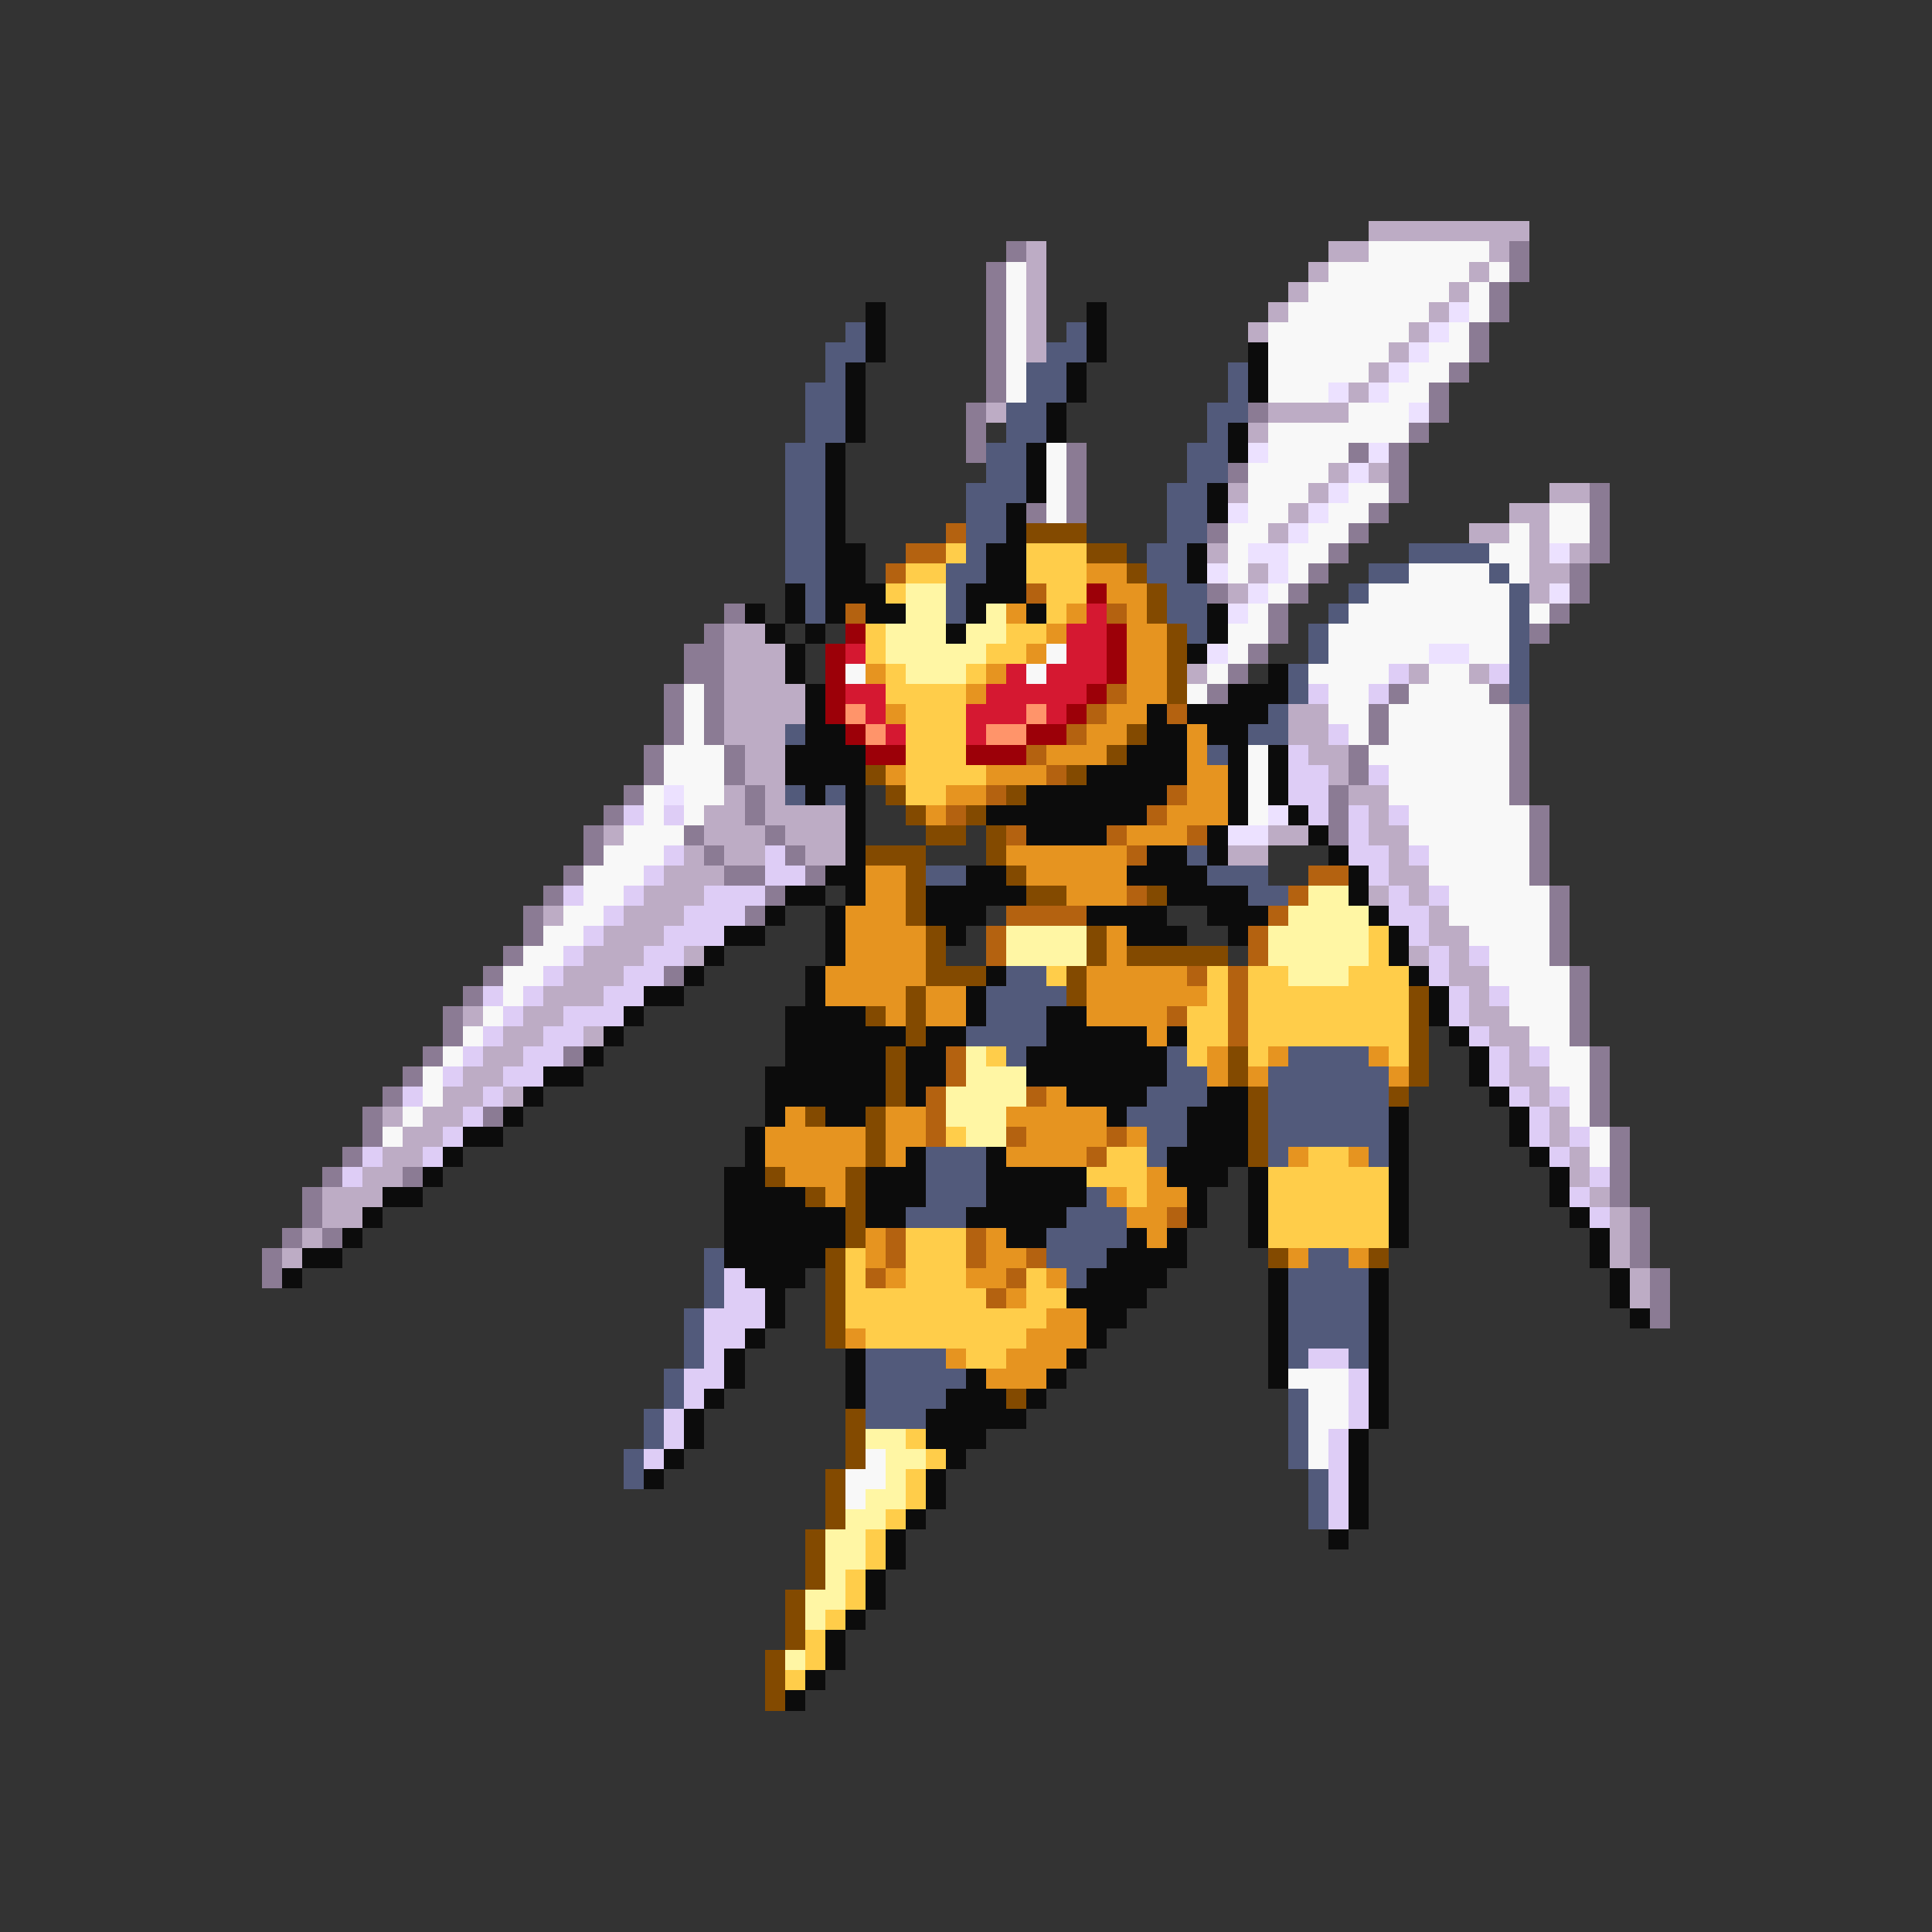 <svg xmlns="http://www.w3.org/2000/svg" viewBox="0 -0.5 96 96" shape-rendering="crispEdges">
<rect x="0" y="-0.5" width="96" height="96" fill="#333333" stroke="none"/>
<path stroke="#bdacc5" d="M68 11h8M51 12h1M66 12h2M74 12h1M51 13h1M65 13h1M73 13h1M51 14h1M64 14h1M72 14h1M51 15h1M63 15h1M71 15h1M51 16h1M62 16h1M70 16h1M51 17h1M69 17h1M68 18h1M67 19h1M49 20h1M63 20h4M62 21h1M66 23h1M68 23h1M61 24h1M65 24h1M77 24h2M64 25h1M75 25h2M63 26h1M73 26h2M76 26h1M60 27h1M76 27h1M78 27h1M62 28h1M76 28h2M61 29h1M76 29h1M36 31h2M36 32h3M36 33h3M59 33h1M70 33h1M73 33h1M36 34h4M36 35h4M64 35h2M36 36h3M64 36h2M37 37h2M65 37h2M37 38h2M66 38h1M36 39h1M38 39h1M67 39h2M35 40h2M38 40h4M68 40h1M30 41h1M35 41h3M39 41h3M63 41h2M68 41h2M34 42h1M36 42h2M40 42h2M61 42h2M69 42h1M33 43h3M69 43h2M32 44h3M68 44h1M70 44h1M27 45h1M31 45h3M71 45h1M30 46h3M71 46h2M29 47h3M34 47h1M70 47h1M72 47h1M28 48h3M72 48h2M27 49h3M73 49h1M23 50h1M26 50h2M73 50h2M25 51h2M29 51h1M74 51h2M24 52h2M75 52h1M23 53h2M75 53h2M22 54h2M25 54h1M76 54h1M19 55h1M21 55h2M77 55h1M20 56h2M77 56h1M19 57h2M78 57h1M18 58h2M78 58h1M16 59h3M79 59h1M16 60h2M80 60h1M15 61h1M80 61h1M14 62h1M80 62h1M81 63h1M81 64h1" />
<path stroke="#8b7b94" d="M50 12h1M75 12h1M49 13h1M75 13h1M49 14h1M74 14h1M49 15h1M74 15h1M49 16h1M73 16h1M49 17h1M73 17h1M49 18h1M72 18h1M49 19h1M71 19h1M48 20h1M62 20h1M71 20h1M48 21h1M70 21h1M48 22h1M53 22h1M67 22h1M69 22h1M53 23h1M61 23h1M69 23h1M53 24h1M69 24h1M79 24h1M51 25h1M53 25h1M68 25h1M79 25h1M60 26h1M67 26h1M79 26h1M66 27h1M79 27h1M65 28h1M78 28h1M60 29h1M64 29h1M78 29h1M36 30h1M63 30h1M77 30h1M35 31h1M63 31h1M76 31h1M34 32h2M62 32h1M34 33h2M61 33h1M33 34h1M35 34h1M60 34h1M69 34h1M74 34h1M33 35h1M35 35h1M68 35h1M75 35h1M33 36h1M35 36h1M68 36h1M75 36h1M32 37h1M36 37h1M67 37h1M75 37h1M32 38h1M36 38h1M67 38h1M75 38h1M31 39h1M37 39h1M66 39h1M75 39h1M30 40h1M37 40h1M66 40h1M76 40h1M29 41h1M34 41h1M38 41h1M66 41h1M76 41h1M29 42h1M35 42h1M39 42h1M76 42h1M28 43h1M36 43h2M40 43h1M76 43h1M27 44h1M38 44h1M77 44h1M26 45h1M37 45h1M77 45h1M26 46h1M77 46h1M25 47h1M77 47h1M24 48h1M33 48h1M78 48h1M23 49h1M78 49h1M22 50h1M78 50h1M22 51h1M78 51h1M21 52h1M28 52h1M79 52h1M20 53h1M79 53h1M19 54h1M79 54h1M18 55h1M24 55h1M79 55h1M18 56h1M80 56h1M17 57h1M80 57h1M16 58h1M20 58h1M80 58h1M15 59h1M80 59h1M15 60h1M81 60h1M14 61h1M16 61h1M81 61h1M13 62h1M81 62h1M13 63h1M82 63h1M82 64h1M82 65h1" />
<path stroke="#f8f8f8" d="M68 12h6M50 13h1M66 13h7M74 13h1M50 14h1M65 14h7M73 14h1M50 15h1M64 15h7M73 15h1M50 16h1M63 16h7M72 16h1M50 17h1M63 17h6M71 17h2M50 18h1M63 18h5M70 18h2M50 19h1M63 19h3M69 19h2M67 20h3M63 21h7M52 22h1M63 22h4M52 23h1M62 23h4M52 24h1M62 24h3M67 24h2M52 25h1M62 25h2M66 25h2M77 25h2M61 26h2M65 26h2M75 26h1M77 26h2M61 27h1M64 27h2M74 27h2M61 28h1M64 28h1M70 28h4M75 28h1M63 29h1M68 29h7M62 30h1M67 30h8M76 30h1M61 31h2M66 31h9M52 32h1M61 32h1M66 32h5M73 32h2M42 33h1M51 33h1M60 33h1M65 33h4M71 33h2M34 34h1M59 34h1M66 34h2M70 34h4M34 35h1M66 35h2M69 35h6M34 36h1M67 36h1M69 36h6M33 37h3M62 37h1M68 37h7M33 38h3M62 38h1M69 38h6M32 39h1M34 39h2M62 39h1M69 39h6M32 40h1M34 40h1M62 40h1M70 40h6M31 41h3M70 41h6M30 42h3M71 42h5M29 43h3M71 43h5M29 44h2M72 44h5M28 45h2M72 45h5M27 46h2M73 46h4M26 47h2M74 47h3M25 48h2M74 48h4M25 49h1M75 49h3M24 50h1M75 50h3M23 51h1M76 51h2M22 52h1M77 52h2M21 53h1M77 53h2M21 54h1M78 54h1M20 55h1M78 55h1M19 56h1M79 56h1M79 57h1M64 68h3M65 69h2M65 70h2M65 71h1M43 72h1M65 72h1M42 73h2M42 74h1" />
<path stroke="#0c0c0c" d="M43 15h1M54 15h1M43 16h1M54 16h1M43 17h1M54 17h1M62 17h1M42 18h1M53 18h1M62 18h1M42 19h1M53 19h1M62 19h1M42 20h1M52 20h1M42 21h1M52 21h1M61 21h1M41 22h1M51 22h1M61 22h1M41 23h1M51 23h1M41 24h1M51 24h1M60 24h1M41 25h1M50 25h1M60 25h1M41 26h1M50 26h1M41 27h2M49 27h2M59 27h1M41 28h2M49 28h2M59 28h1M39 29h1M41 29h3M48 29h3M37 30h1M39 30h1M41 30h1M43 30h2M48 30h1M51 30h1M60 30h1M38 31h1M40 31h1M47 31h1M60 31h1M39 32h1M59 32h1M39 33h1M63 33h1M40 34h1M61 34h3M40 35h1M57 35h1M59 35h4M40 36h2M57 36h2M60 36h2M39 37h4M56 37h3M61 37h1M63 37h1M39 38h4M54 38h5M61 38h1M63 38h1M40 39h1M42 39h1M51 39h7M61 39h1M63 39h1M42 40h1M49 40h8M61 40h1M64 40h1M42 41h1M51 41h4M60 41h1M65 41h1M42 42h1M57 42h2M60 42h1M66 42h1M41 43h2M48 43h2M56 43h4M67 43h1M39 44h2M42 44h1M46 44h5M58 44h4M67 44h1M38 45h1M41 45h1M46 45h3M54 45h4M60 45h3M68 45h1M36 46h2M41 46h1M47 46h1M56 46h3M61 46h1M69 46h1M35 47h1M41 47h1M69 47h1M34 48h1M40 48h1M49 48h1M70 48h1M32 49h2M40 49h1M48 49h1M71 49h1M31 50h1M39 50h4M48 50h1M52 50h2M71 50h1M30 51h1M39 51h6M46 51h2M52 51h5M58 51h1M72 51h1M29 52h1M39 52h5M45 52h2M51 52h7M73 52h1M27 53h2M38 53h6M45 53h2M51 53h7M73 53h1M26 54h1M38 54h6M45 54h1M53 54h4M60 54h2M74 54h1M25 55h1M38 55h1M41 55h2M55 55h1M59 55h3M69 55h1M75 55h1M23 56h2M37 56h1M59 56h3M69 56h1M75 56h1M22 57h1M37 57h1M45 57h1M49 57h1M58 57h4M69 57h1M76 57h1M21 58h1M36 58h2M43 58h3M49 58h5M58 58h3M62 58h1M69 58h1M77 58h1M19 59h2M36 59h4M43 59h3M49 59h5M59 59h1M62 59h1M69 59h1M77 59h1M18 60h1M36 60h6M43 60h2M48 60h5M59 60h1M62 60h1M69 60h1M78 60h1M17 61h1M36 61h6M50 61h2M56 61h1M58 61h1M62 61h1M69 61h1M79 61h1M15 62h2M36 62h5M55 62h4M79 62h1M14 63h1M37 63h3M54 63h4M63 63h1M68 63h1M80 63h1M38 64h1M53 64h4M63 64h1M68 64h1M80 64h1M38 65h1M54 65h2M63 65h1M68 65h1M81 65h1M37 66h1M54 66h1M63 66h1M68 66h1M36 67h1M42 67h1M53 67h1M63 67h1M68 67h1M36 68h1M42 68h1M48 68h1M52 68h1M63 68h1M68 68h1M35 69h1M42 69h1M47 69h3M51 69h1M68 69h1M34 70h1M46 70h5M68 70h1M34 71h1M46 71h3M67 71h1M33 72h1M47 72h1M67 72h1M32 73h1M46 73h1M67 73h1M46 74h1M67 74h1M45 75h1M67 75h1M44 76h1M66 76h1M44 77h1M43 78h1M43 79h1M42 80h1M41 81h1M41 82h1M40 83h1M39 84h1" />
<path stroke="#ece1ff" d="M72 15h1M71 16h1M70 17h1M69 18h1M66 19h1M68 19h1M70 20h1M62 22h1M68 22h1M67 23h1M66 24h1M61 25h1M65 25h1M64 26h1M62 27h2M77 27h1M60 28h1M63 28h1M62 29h1M77 29h1M61 30h1M60 32h1M71 32h2M33 39h1M63 40h1M61 41h2" />
<path stroke="#525a7b" d="M42 16h1M53 16h1M41 17h2M52 17h2M41 18h1M51 18h2M61 18h1M40 19h2M51 19h2M61 19h1M40 20h2M50 20h2M60 20h2M40 21h2M50 21h2M60 21h1M39 22h2M49 22h2M59 22h2M39 23h2M49 23h2M59 23h2M39 24h2M48 24h3M58 24h2M39 25h2M48 25h2M58 25h2M39 26h2M48 26h2M58 26h2M39 27h2M48 27h1M57 27h2M70 27h4M39 28h2M47 28h2M57 28h2M68 28h2M74 28h1M40 29h1M47 29h1M58 29h2M67 29h1M75 29h1M40 30h1M47 30h1M58 30h2M66 30h1M75 30h1M59 31h1M65 31h1M75 31h1M65 32h1M75 32h1M64 33h1M75 33h1M64 34h1M75 34h1M63 35h1M39 36h1M62 36h2M60 37h1M39 39h1M41 39h1M59 42h1M46 43h2M60 43h3M62 44h2M50 48h2M49 49h4M49 50h3M48 51h4M50 52h1M58 52h1M64 52h4M58 53h2M63 53h6M57 54h3M63 54h6M56 55h3M63 55h6M57 56h2M63 56h6M46 57h3M57 57h1M63 57h1M68 57h1M46 58h3M46 59h3M54 59h1M45 60h3M53 60h3M52 61h4M35 62h1M52 62h3M65 62h2M35 63h1M53 63h1M64 63h4M35 64h1M64 64h4M34 65h1M64 65h4M34 66h1M64 66h4M34 67h1M43 67h4M64 67h1M67 67h1M33 68h1M43 68h5M33 69h1M43 69h4M64 69h1M32 70h1M43 70h3M64 70h1M32 71h1M64 71h1M31 72h1M64 72h1M31 73h1M65 73h1M65 74h1M65 75h1" />
<path stroke="#b46210" d="M47 26h1M45 27h2M44 28h1M51 29h1M42 30h1M55 30h1M55 34h1M54 35h1M58 35h1M53 36h1M51 37h1M52 38h1M49 39h1M58 39h1M47 40h1M57 40h1M50 41h1M55 41h1M59 41h1M56 42h1M65 43h2M56 44h1M64 44h1M50 45h4M63 45h1M49 46h1M62 46h1M49 47h1M62 47h1M59 48h1M61 48h1M61 49h1M58 50h1M61 50h1M61 51h1M47 52h1M47 53h1M46 54h1M51 54h1M46 55h1M46 56h1M50 56h1M55 56h1M54 57h1M58 60h1M44 61h1M48 61h1M44 62h1M48 62h1M51 62h1M43 63h1M50 63h1M49 64h1" />
<path stroke="#834a00" d="M51 26h3M54 27h2M56 28h1M57 29h1M57 30h1M58 31h1M58 32h1M58 33h1M58 34h1M56 36h1M55 37h1M43 38h1M53 38h1M44 39h1M50 39h1M45 40h1M48 40h1M46 41h2M49 41h1M43 42h3M49 42h1M45 43h1M50 43h1M45 44h1M51 44h2M57 44h1M45 45h1M46 46h1M54 46h1M46 47h1M54 47h1M56 47h5M46 48h3M53 48h1M45 49h1M53 49h1M70 49h1M43 50h1M45 50h1M70 50h1M45 51h1M70 51h1M44 52h1M61 52h1M70 52h1M44 53h1M61 53h1M70 53h1M44 54h1M62 54h1M69 54h1M40 55h1M43 55h1M62 55h1M43 56h1M62 56h1M43 57h1M62 57h1M38 58h1M42 58h1M40 59h1M42 59h1M42 60h1M42 61h1M41 62h1M63 62h1M68 62h1M41 63h1M41 64h1M41 65h1M41 66h1M50 69h1M42 70h1M42 71h1M42 72h1M41 73h1M41 74h1M41 75h1M40 76h1M40 77h1M40 78h1M39 79h1M39 80h1M39 81h1M38 82h1M38 83h1M38 84h1" />
<path stroke="#ffcd4a" d="M47 27h1M51 27h3M45 28h2M51 28h3M44 29h1M52 29h2M52 30h1M43 31h1M50 31h2M43 32h1M49 32h2M44 33h1M48 33h1M44 34h4M45 35h3M45 36h3M45 37h3M45 38h4M45 39h2M68 46h1M68 47h1M52 48h1M60 48h1M62 48h2M67 48h3M60 49h1M62 49h8M59 50h2M62 50h8M59 51h2M62 51h8M49 52h1M59 52h1M62 52h1M69 52h1M47 56h1M55 57h2M65 57h2M54 58h3M63 58h6M56 59h1M63 59h6M63 60h6M45 61h3M63 61h6M42 62h1M45 62h3M42 63h1M45 63h3M51 63h1M42 64h7M51 64h2M42 65h10M43 66h8M48 67h2M45 71h1M46 72h1M45 73h1M45 74h1M44 75h1M43 76h1M43 77h1M42 78h1M42 79h1M41 80h1M40 81h1M40 82h1M39 83h1" />
<path stroke="#e69420" d="M54 28h2M55 29h2M50 30h1M53 30h1M56 30h1M52 31h1M56 31h2M51 32h1M56 32h2M43 33h1M49 33h1M56 33h2M48 34h1M56 34h2M44 35h1M55 35h2M54 36h2M59 36h1M52 37h3M59 37h1M44 38h1M49 38h3M59 38h2M47 39h2M59 39h2M46 40h1M58 40h3M56 41h3M50 42h6M43 43h2M51 43h5M43 44h2M53 44h3M42 45h3M42 46h4M55 46h1M42 47h4M55 47h1M41 48h5M54 48h5M41 49h4M46 49h2M54 49h6M44 50h1M46 50h2M54 50h4M57 51h1M60 52h1M63 52h1M68 52h1M60 53h1M62 53h1M69 53h1M52 54h1M39 55h1M44 55h2M50 55h5M38 56h5M44 56h2M51 56h4M56 56h1M38 57h5M44 57h1M50 57h4M64 57h1M67 57h1M39 58h3M57 58h1M41 59h1M55 59h1M57 59h2M56 60h2M43 61h1M49 61h1M57 61h1M43 62h1M49 62h2M64 62h1M67 62h1M44 63h1M48 63h2M52 63h1M50 64h1M52 65h2M42 66h1M51 66h3M47 67h1M50 67h3M49 68h3" />
<path stroke="#fff6a4" d="M45 29h2M45 30h2M49 30h1M44 31h3M48 31h2M44 32h5M45 33h3M65 44h2M64 45h4M50 46h4M63 46h5M50 47h4M63 47h5M64 48h3M48 52h1M48 53h3M47 54h4M47 55h3M48 56h2M43 71h2M44 72h2M44 73h1M43 74h2M42 75h2M41 76h2M41 77h2M41 78h1M40 79h2M40 80h1M39 82h1" />
<path stroke="#9c0008" d="M54 29h1M42 31h1M55 31h1M41 32h1M55 32h1M41 33h1M55 33h1M41 34h1M54 34h1M41 35h1M53 35h1M42 36h1M51 36h2M43 37h2M48 37h3" />
<path stroke="#d51831" d="M54 30h1M53 31h2M42 32h1M53 32h2M50 33h1M52 33h3M42 34h2M49 34h5M43 35h1M48 35h3M52 35h1M44 36h1M48 36h1" />
<path stroke="#decdf6" d="M69 33h1M74 33h1M65 34h1M68 34h1M66 36h1M64 37h1M64 38h2M68 38h1M64 39h2M31 40h1M33 40h1M65 40h1M67 40h1M69 40h1M67 41h1M33 42h1M38 42h1M67 42h2M70 42h1M32 43h1M38 43h2M68 43h1M28 44h1M31 44h1M35 44h3M69 44h1M71 44h1M30 45h1M34 45h3M69 45h2M29 46h1M33 46h3M70 46h1M28 47h1M32 47h2M71 47h1M73 47h1M27 48h1M31 48h2M71 48h1M24 49h1M26 49h1M30 49h2M72 49h1M74 49h1M25 50h1M28 50h3M72 50h1M24 51h1M27 51h2M73 51h1M23 52h1M26 52h2M74 52h1M76 52h1M22 53h1M25 53h2M74 53h1M20 54h1M24 54h1M75 54h1M77 54h1M23 55h1M76 55h1M22 56h1M76 56h1M78 56h1M18 57h1M21 57h1M77 57h1M17 58h1M79 58h1M78 59h1M79 60h1M36 63h1M36 64h2M35 65h3M35 66h2M35 67h1M65 67h2M34 68h2M67 68h1M34 69h1M67 69h1M33 70h1M67 70h1M33 71h1M66 71h1M32 72h1M66 72h1M66 73h1M66 74h1M66 75h1" />
<path stroke="#ff946a" d="M42 35h1M51 35h1M43 36h1M49 36h2" />
</svg>